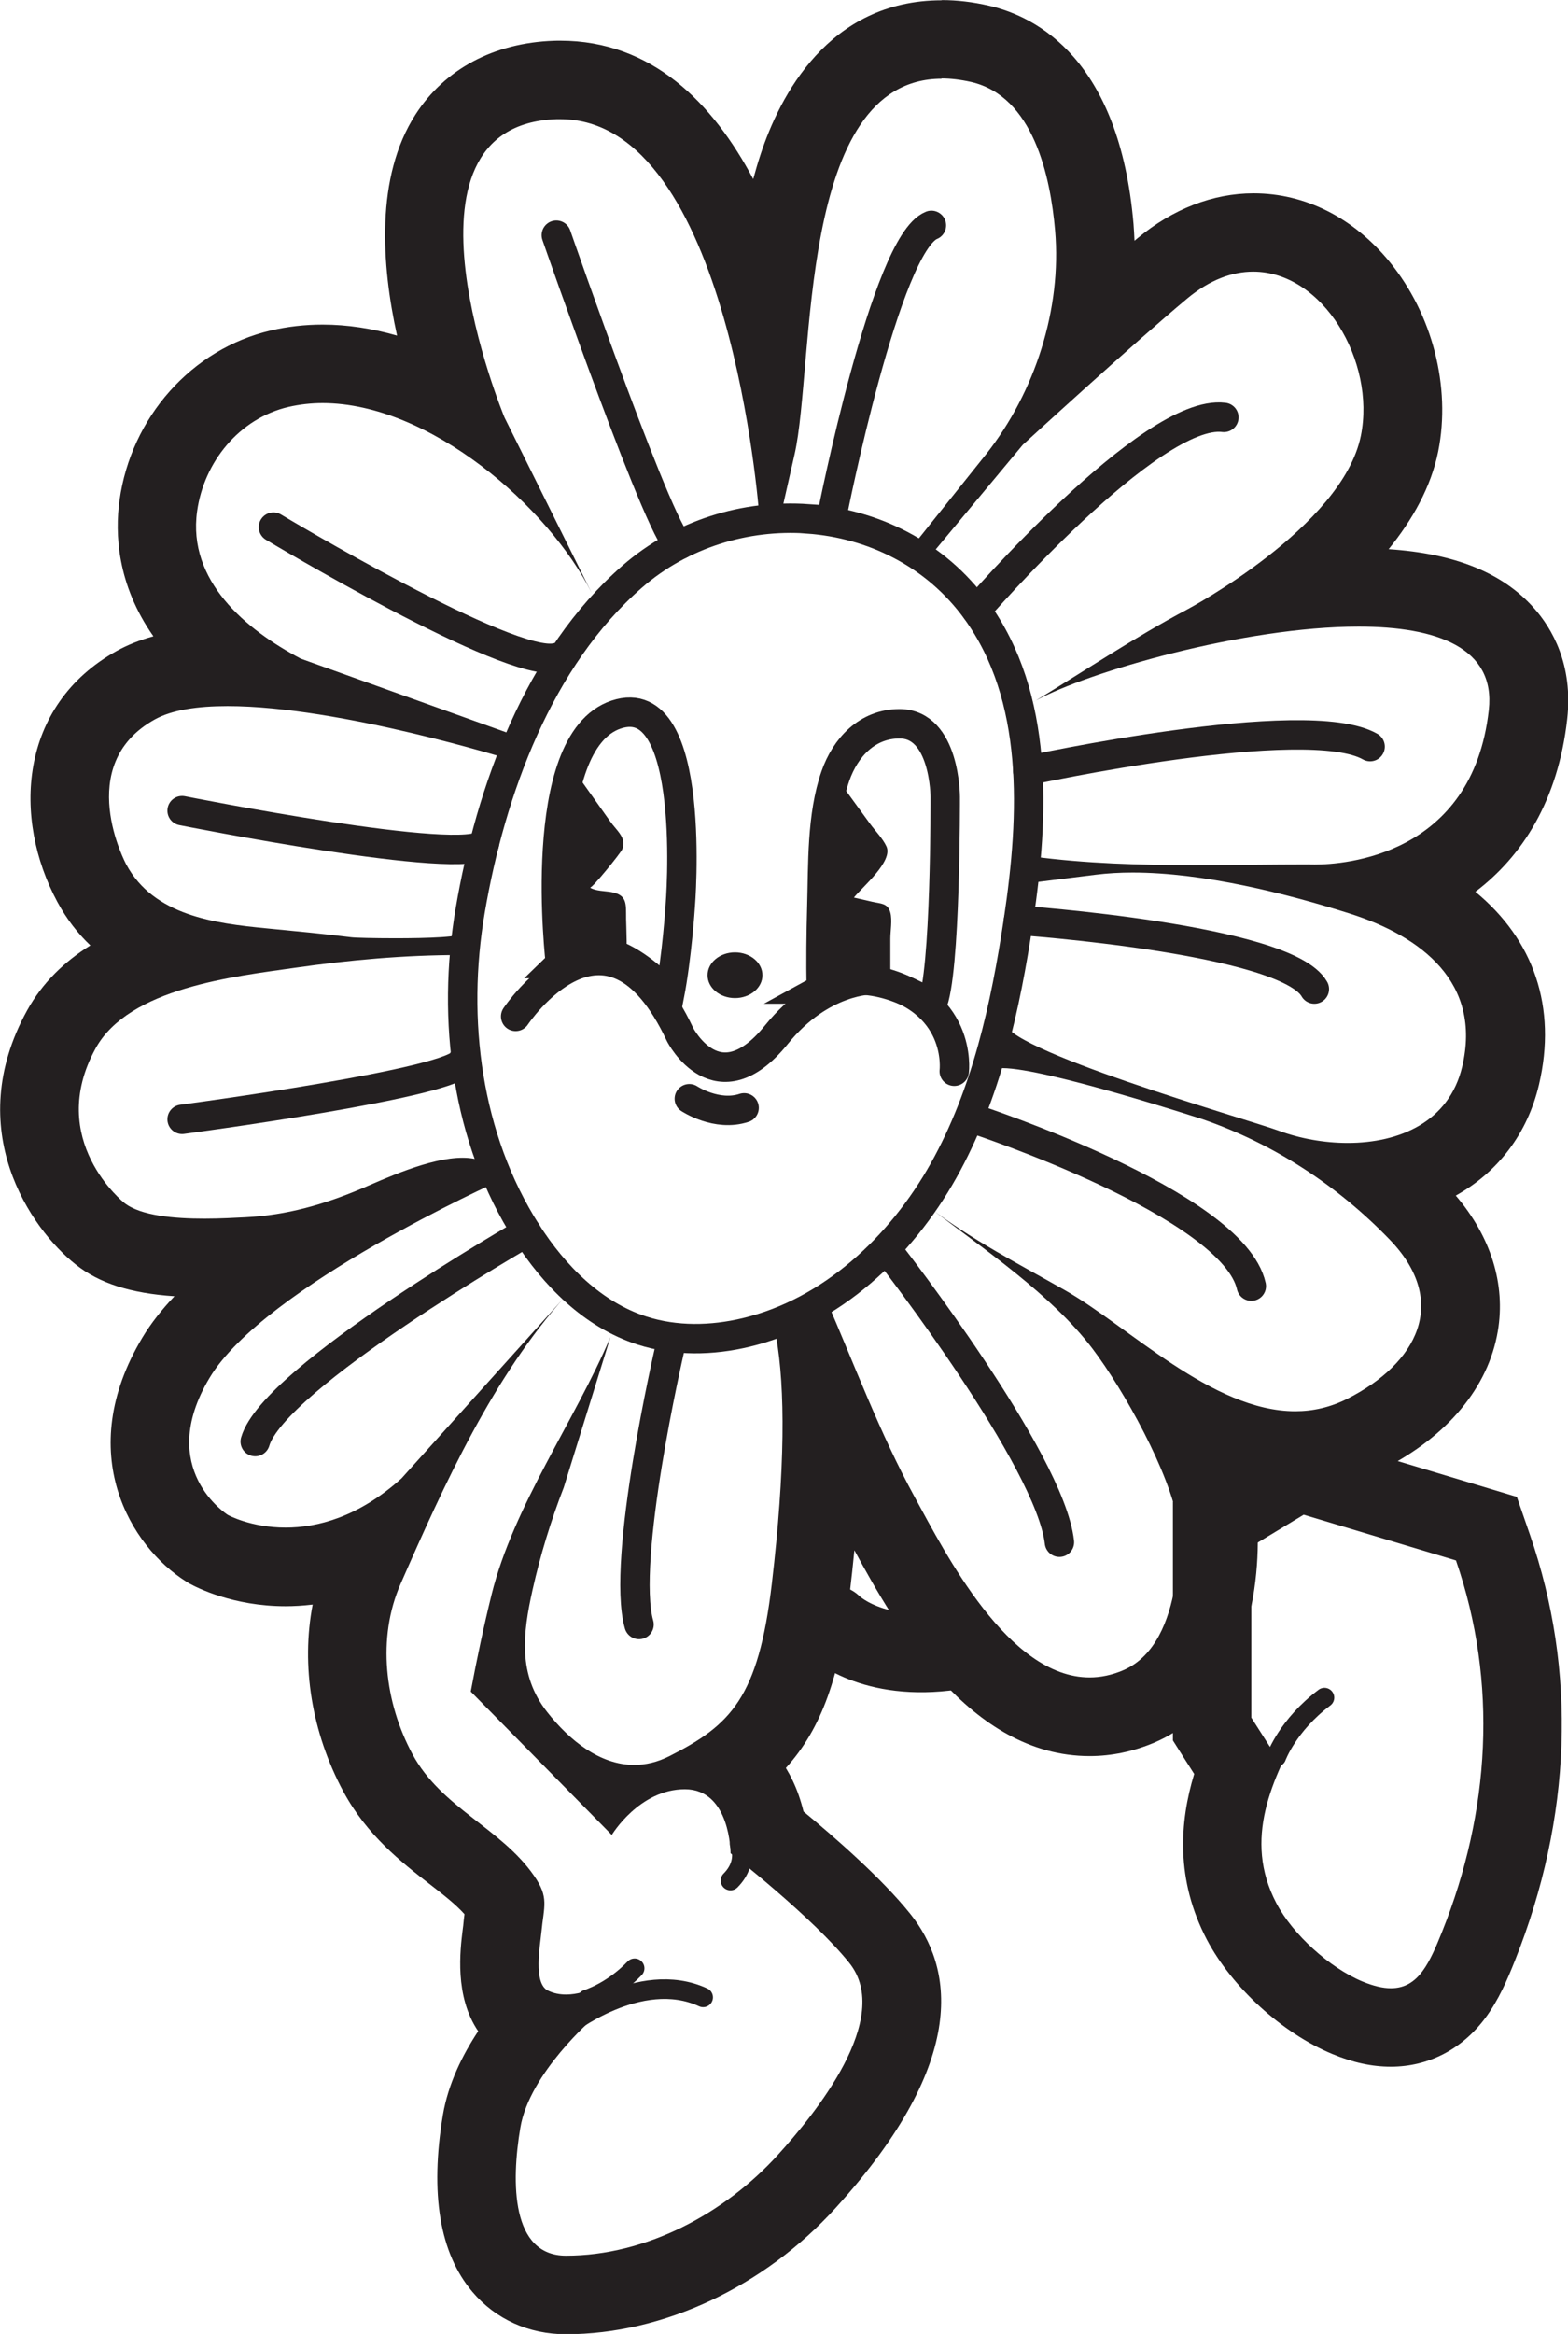 <?xml version="1.0" encoding="UTF-8"?><svg xmlns="http://www.w3.org/2000/svg" viewBox="0 0 159.98 237.98"><defs><style>.d,.e{stroke-width:3px;}.d,.e,.f,.g{fill:none;stroke:#231f20;stroke-miterlimit:10;}.d,.f,.g{stroke-linecap:round;}.h{fill:#231f20;}.f{stroke-width:8px;}.g{stroke-width:2px;}</style></defs><g id="a"/><g id="b"><g id="c"><g><path class="d" d="M70.33,112.03s2.8,1.86,5.59,.93"/><path class="d" d="M52.61,103.64s9.32-13.99,16.78,1.86c0,0,3.8,7.46,9.83,0,4.6-5.69,9.75-5.59,9.75-5.59,9.32,1.86,8.39,9.32,8.39,9.32"/><ellipse class="h" cx="74.99" cy="99.44" rx="2.8" ry="2.33"/><path class="d" d="M57.18,98.25s-2.7-22.59,5.69-25.39,6.53,19.58,6.53,19.58c0,0-.33,5.12-1.1,9.09,0,0-6.56-7.73-11.13-3.28Z"/><path class="h" d="M58.58,78.58c1.23,1.73,2.45,3.45,3.68,5.18,.68,.96,1.7,1.68,1.23,2.83-.17,.41-3.11,4.03-3.29,3.91,.52,.36,1.56,.35,2.16,.46,1.68,.3,1.5,1.24,1.52,2.77,0,.34,.18,4.13-.09,4.21l-6.63,1.25-.41-12.33,1.82-8.28Z"/><path class="e" d="M83.79,100.85c-.05-2.82-.02-5.64,.06-8.46,.12-4.25-.03-9.18,1.38-13.25,1.02-2.93,3.25-5.34,6.55-5.34,4.66,0,4.66,7.46,4.66,7.46,0,0,.06,18.17-1.37,21.21,0,0-6.21-4.4-11.28-1.62Z"/><path class="h" d="M85.23,79.14l3.52,4.83c.53,.73,1.31,1.51,1.69,2.33,.71,1.53-2.48,4.16-3.32,5.22l1.88,.43c.87,.2,1.58,.13,1.84,1.1,.21,.78,0,1.88,0,2.68v4.13s-5.72-.87-7.05,.99c0,0-.44-21.97,1.44-21.71Z"/><path class="d" d="M82.41,52.9c-6.33-.44-12.88,1.52-17.91,5.9-9.55,8.32-14.44,21.82-16.52,34-1.92,11.21-.37,23.27,5.75,32.86,2.82,4.43,6.77,8.4,11.77,10.01,3.42,1.1,7.15,1.03,10.64,.19,8.68-2.08,15.76-8.71,20.13-16.5,4.36-7.79,6.32-16.68,7.64-25.51,1.62-10.8,2.11-22.78-4.3-31.62-4.16-5.74-10.56-8.85-17.2-9.32Z"/><path class="d" d="M90.93,128s16.23,20.86,17.16,29.25"/><path class="d" d="M68.3,137.67s-4.96,21.45-3.1,27.97"/><path class="d" d="M99.51,114.13s26.3,8.62,28.16,17.01"/><path class="d" d="M103.91,93.84s27.3,1.89,30.19,7.01"/><path class="d" d="M104.86,78.58s28.4-6.18,34.93-2.45"/><path class="d" d="M99.61,62.21s17.8-20.59,25.26-19.65"/><path class="d" d="M84.93,52.37s5.44-27.53,10.1-29.39"/><path class="d" d="M56.76,23.98s11.24,32.36,12.63,31.53"/><path class="d" d="M27.9,53.75s24.15,14.5,28.86,13.31"/><path class="d" d="M18.58,82.66s29.05,5.79,30.84,3.36"/><path class="d" d="M18.58,114.13s28.36-3.76,28.63-5.97"/><path class="d" d="M53.73,125.65s-25.83,14.81-27.69,21.34"/><path class="h" d="M96.06,8c.94,0,1.95,.12,3.02,.36,6.35,1.46,8.09,9.61,8.57,15.15,.69,8.02-2.06,16.48-7.02,22.78,0,.01-7.46,9.33-7.46,9.33l1.86,.93,9.32-11.19s11.19-10.26,16.78-14.92c2.31-1.92,4.59-2.74,6.73-2.74,7.12,0,12.51,9.13,10.99,16.72-1.87,9.33-17.72,17.72-17.72,17.72-5.29,2.8-10.34,6.18-15.46,9.3-.31,.17-.59,.34-.83,.5,.28-.17,.55-.33,.83-.5,5.26-2.9,21.23-7.55,32.95-7.55,7.98,0,13.99,2.16,13.28,8.51-1.66,14.92-14.84,15.75-17.76,15.75-.37,0-.57-.01-.57-.01-3.89,0-7.79,.07-11.69,.07-5.55,0-11.1-.15-16.61-.89l-.93,2.8,7.46-.93c1.2-.15,2.46-.22,3.76-.22,7.24,0,15.69,2.14,22.15,4.18,7.37,2.34,13.48,7.07,11.48,15.59-1.33,5.67-6.44,7.8-11.68,7.8-2.44,0-4.92-.46-7.05-1.25-3.07-1.13-28.65-8.42-27.97-11.19l-1.24,5.03c.16-.15,.52-.22,1.03-.22,4.43,0,20.44,5.22,20.44,5.22,7.25,2.5,13.78,6.78,19.09,12.29,6.09,6.33,2.79,12.59-4.33,16.2-1.76,.89-3.54,1.28-5.33,1.28-8.48,0-17-8.67-23.54-12.37-4.66-2.64-9.46-5.11-13.73-8.37-.18-.14-.35-.27-.52-.4,.17,.14,.35,.27,.52,.4,5.52,4.24,12.41,8.85,16.58,14.35,3.14,4.14,7.96,12.72,8.75,17.87,0,0,.93,12.12-5.59,14.92-1.18,.51-2.34,.74-3.45,.74-8.3,0-14.7-12.65-17.84-18.38-3.57-6.52-6.13-13.47-9.09-20.27l-5.05,3.94c.93,5.18,.93,13.47-.44,25.14-1.37,11.67-4.22,14.44-10.44,17.59-1.23,.62-2.44,.9-3.6,.9-3.48,0-6.58-2.46-8.89-5.4-3-3.82-2.48-7.99-1.48-12.47,.79-3.53,1.87-7.05,3.18-10.42l4.76-15.33c-3.65,8.57-9.89,17.24-12.12,26.23-.81,3.28-1.51,6.59-2.13,9.91l14.39,14.62s2.8-4.66,7.46-4.66,4.66,6.53,4.66,6.53c0,0,8.39,6.53,12.12,11.19,4.5,5.63-3.54,15.44-7.31,19.58-5.42,5.96-13.42,10.26-21.6,10.26-5.6,0-5.6-7.46-4.66-13.05,.93-5.59,7.46-11.19,7.46-11.19l-.64-2.8s-.96,.41-2.15,.41c-.6,0-1.25-.1-1.87-.41-1.5-.75-.78-4.62-.66-5.87,.26-2.76,.82-3.59-.75-5.84-3.36-4.84-9.46-6.93-12.4-12.39-2.82-5.24-3.64-11.84-1.2-17.38,4.48-10.21,9.43-21.1,16.86-29.37h0c-.53,.59-16.77,18.63-16.77,18.63-4.42,3.98-8.62,5.02-11.83,5.02-3.56,0-5.89-1.29-5.89-1.29,0,0-7.46-4.66-1.86-13.99,5.59-9.32,29.55-20.07,29.55-20.07-.52-1.75-1.95-2.36-3.75-2.36-3.38,0-8.05,2.19-10.33,3.16-3.84,1.62-7.61,2.7-11.8,2.91-1.03,.05-2.56,.14-4.21,.14-3.04,0-6.5-.29-8.16-1.6-.01,0-8.08-6.42-2.93-15.77,3.41-6.18,14.21-7.33,20.35-8.21,5.52-.79,11.19-1.3,16.78-1.3,.17,0,.35,0,.52,0,.13-.69-.03-1.75-.31-2.27,.24,.44-3.5,.56-6.74,.56-2.2,0-4.17-.05-4.51-.1-2.89-.36-5.76-.63-8.65-.91-5.3-.51-11.5-1.3-14.31-6.5-.02-.03-5.48-10.15,2.9-14.8,1.76-.98,4.38-1.36,7.43-1.36,11.47,0,28.94,5.48,28.94,5.48l.29-2.52-21.76-7.8c-5.66-2.99-11.56-7.95-10.58-15.02,.7-5.05,4.31-9.48,9.33-10.65,1.14-.26,2.3-.39,3.48-.39,10.88,0,23.07,10.57,27.45,19.37-.03-.06-8.9-17.91-8.9-17.91,0,0-12.36-29.81,5.31-30.41,.13,0,.26,0,.38,0,17.33,0,20.29,40.25,20.29,40.25h2.24l1.38-6.08c2.07-9.12,.2-38.29,15.01-38.29m0-8c-11.57,0-16.55,9.84-18.48,15.71-.27,.82-.52,1.67-.75,2.52-4.11-7.75-10.34-14.11-19.69-14.11-.22,0-.44,0-.66,.01-6.11,.21-11.12,2.88-14.11,7.52-4.1,6.37-3.47,15.33-1.88,22.54-2.52-.72-5.06-1.12-7.59-1.12h0c-1.81,0-3.59,.2-5.29,.6-8.06,1.87-14.27,8.84-15.44,17.34-.46,3.34-.27,8.53,3.46,13.84-1.38,.38-2.62,.87-3.74,1.49-10.03,5.57-10.64,17.09-6.06,25.59,.95,1.76,2.1,3.23,3.37,4.44-2.61,1.63-4.88,3.78-6.46,6.64-6.67,12.1,.33,22.23,4.97,25.9,2.39,1.9,5.57,2.93,10.07,3.23-1.31,1.38-2.42,2.79-3.27,4.21-7.07,11.78-1.19,21.34,4.48,24.89l.17,.11,.18,.1c.69,.38,4.41,2.3,9.77,2.3,.84,0,1.77-.05,2.77-.17-1.19,6.22-.11,13.03,3.13,19.06,2.4,4.46,5.94,7.22,8.79,9.43,1.43,1.11,2.7,2.1,3.57,3.08-.05,.36-.09,.75-.13,1.18-.01,.1-.03,.23-.05,.38-.26,2.1-.85,6.81,1.58,10.37-1.64,2.47-3.07,5.4-3.6,8.53-1.34,8.04-.33,14.11,3.01,18.05,2.36,2.79,5.75,4.32,9.54,4.32,9.9,0,20.19-4.81,27.52-12.88,13.89-15.28,11.82-24.72,7.63-29.96-2.93-3.67-7.88-7.96-10.91-10.46-.13-.54-.3-1.11-.5-1.69-.35-.99-.79-1.91-1.3-2.75,3.7-4.07,5.53-9.46,6.52-17.85,.18-1.49,.33-2.94,.47-4.35,4.17,7.66,11.72,20.99,24.01,20.99,2.24,0,4.46-.47,6.61-1.38,10.8-4.63,10.92-19.67,10.36-23.45-.14-.91-.35-1.85-.62-2.82,1.51,.33,3.06,.51,4.65,.51,3.13,0,6.14-.72,8.95-2.14,6.57-3.33,10.72-8.32,11.69-14.05,.81-4.78-.71-9.64-4.29-13.82,4.29-2.39,7.31-6.3,8.49-11.32,1.85-7.88-.53-14.76-6.49-19.66,4.77-3.61,8.44-9.29,9.37-17.63,.61-5.52-1.53-9.22-3.43-11.34-3.19-3.56-8.04-5.52-14.79-5.96,2.42-2.98,4.33-6.34,5.06-9.99,1.31-6.57-.59-13.97-4.97-19.32-3.69-4.5-8.61-6.98-13.87-6.98-4.14,0-8.24,1.59-11.85,4.59-.1,.08-.2,.16-.3,.25-.02-.57-.06-1.14-.1-1.71-1.43-16.76-9.86-21.14-14.75-22.26-1.64-.38-3.26-.57-4.81-.57h0Z"/><path class="h" d="M133.02,154.45l15.53,4.66c4.32,12.5,3.46,25.66-1.4,37.82-.64,1.6-1.24,3.01-2,4.04-.81,1.1-1.81,1.76-3.24,1.76-.82,0-1.77-.22-2.91-.69-3.32-1.38-7.1-4.78-8.78-7.99-3.42-6.52-.44-12.65,2.74-18.44-.92,1.15-1.83,2.35-2.74,3.53l-2.55-4v-17.46l5.34-3.23m-1.1-8.68l-3.04,1.83-5.34,3.23-3.86,2.33v24.31l1.25,1.97,.92,1.44c-1.49,4.91-1.91,10.78,1.29,16.89,2.55,4.85,7.69,9.54,12.79,11.66,2.11,.88,4.06,1.3,5.98,1.3,3.84,0,7.27-1.77,9.66-4.99,1.35-1.82,2.23-3.88,3.01-5.84,5.8-14.53,6.33-29.54,1.53-43.4l-1.34-3.87-3.92-1.18-15.53-4.66-3.4-1.02h0Z"/><path class="f" d="M84.93,165.64s3.58,3.67,11.5,2.77"/><path class="g" d="M130.22,179.14s1.18-3.24,4.91-6.04"/><path class="g" d="M57.74,206.67s7.5-6.01,14-3.01"/><path class="g" d="M59.9,203.87s2.53-.75,4.85-3.17"/><path class="g" d="M75.46,188.02s.93,1.86-.93,3.73"/></g></g></g></svg>